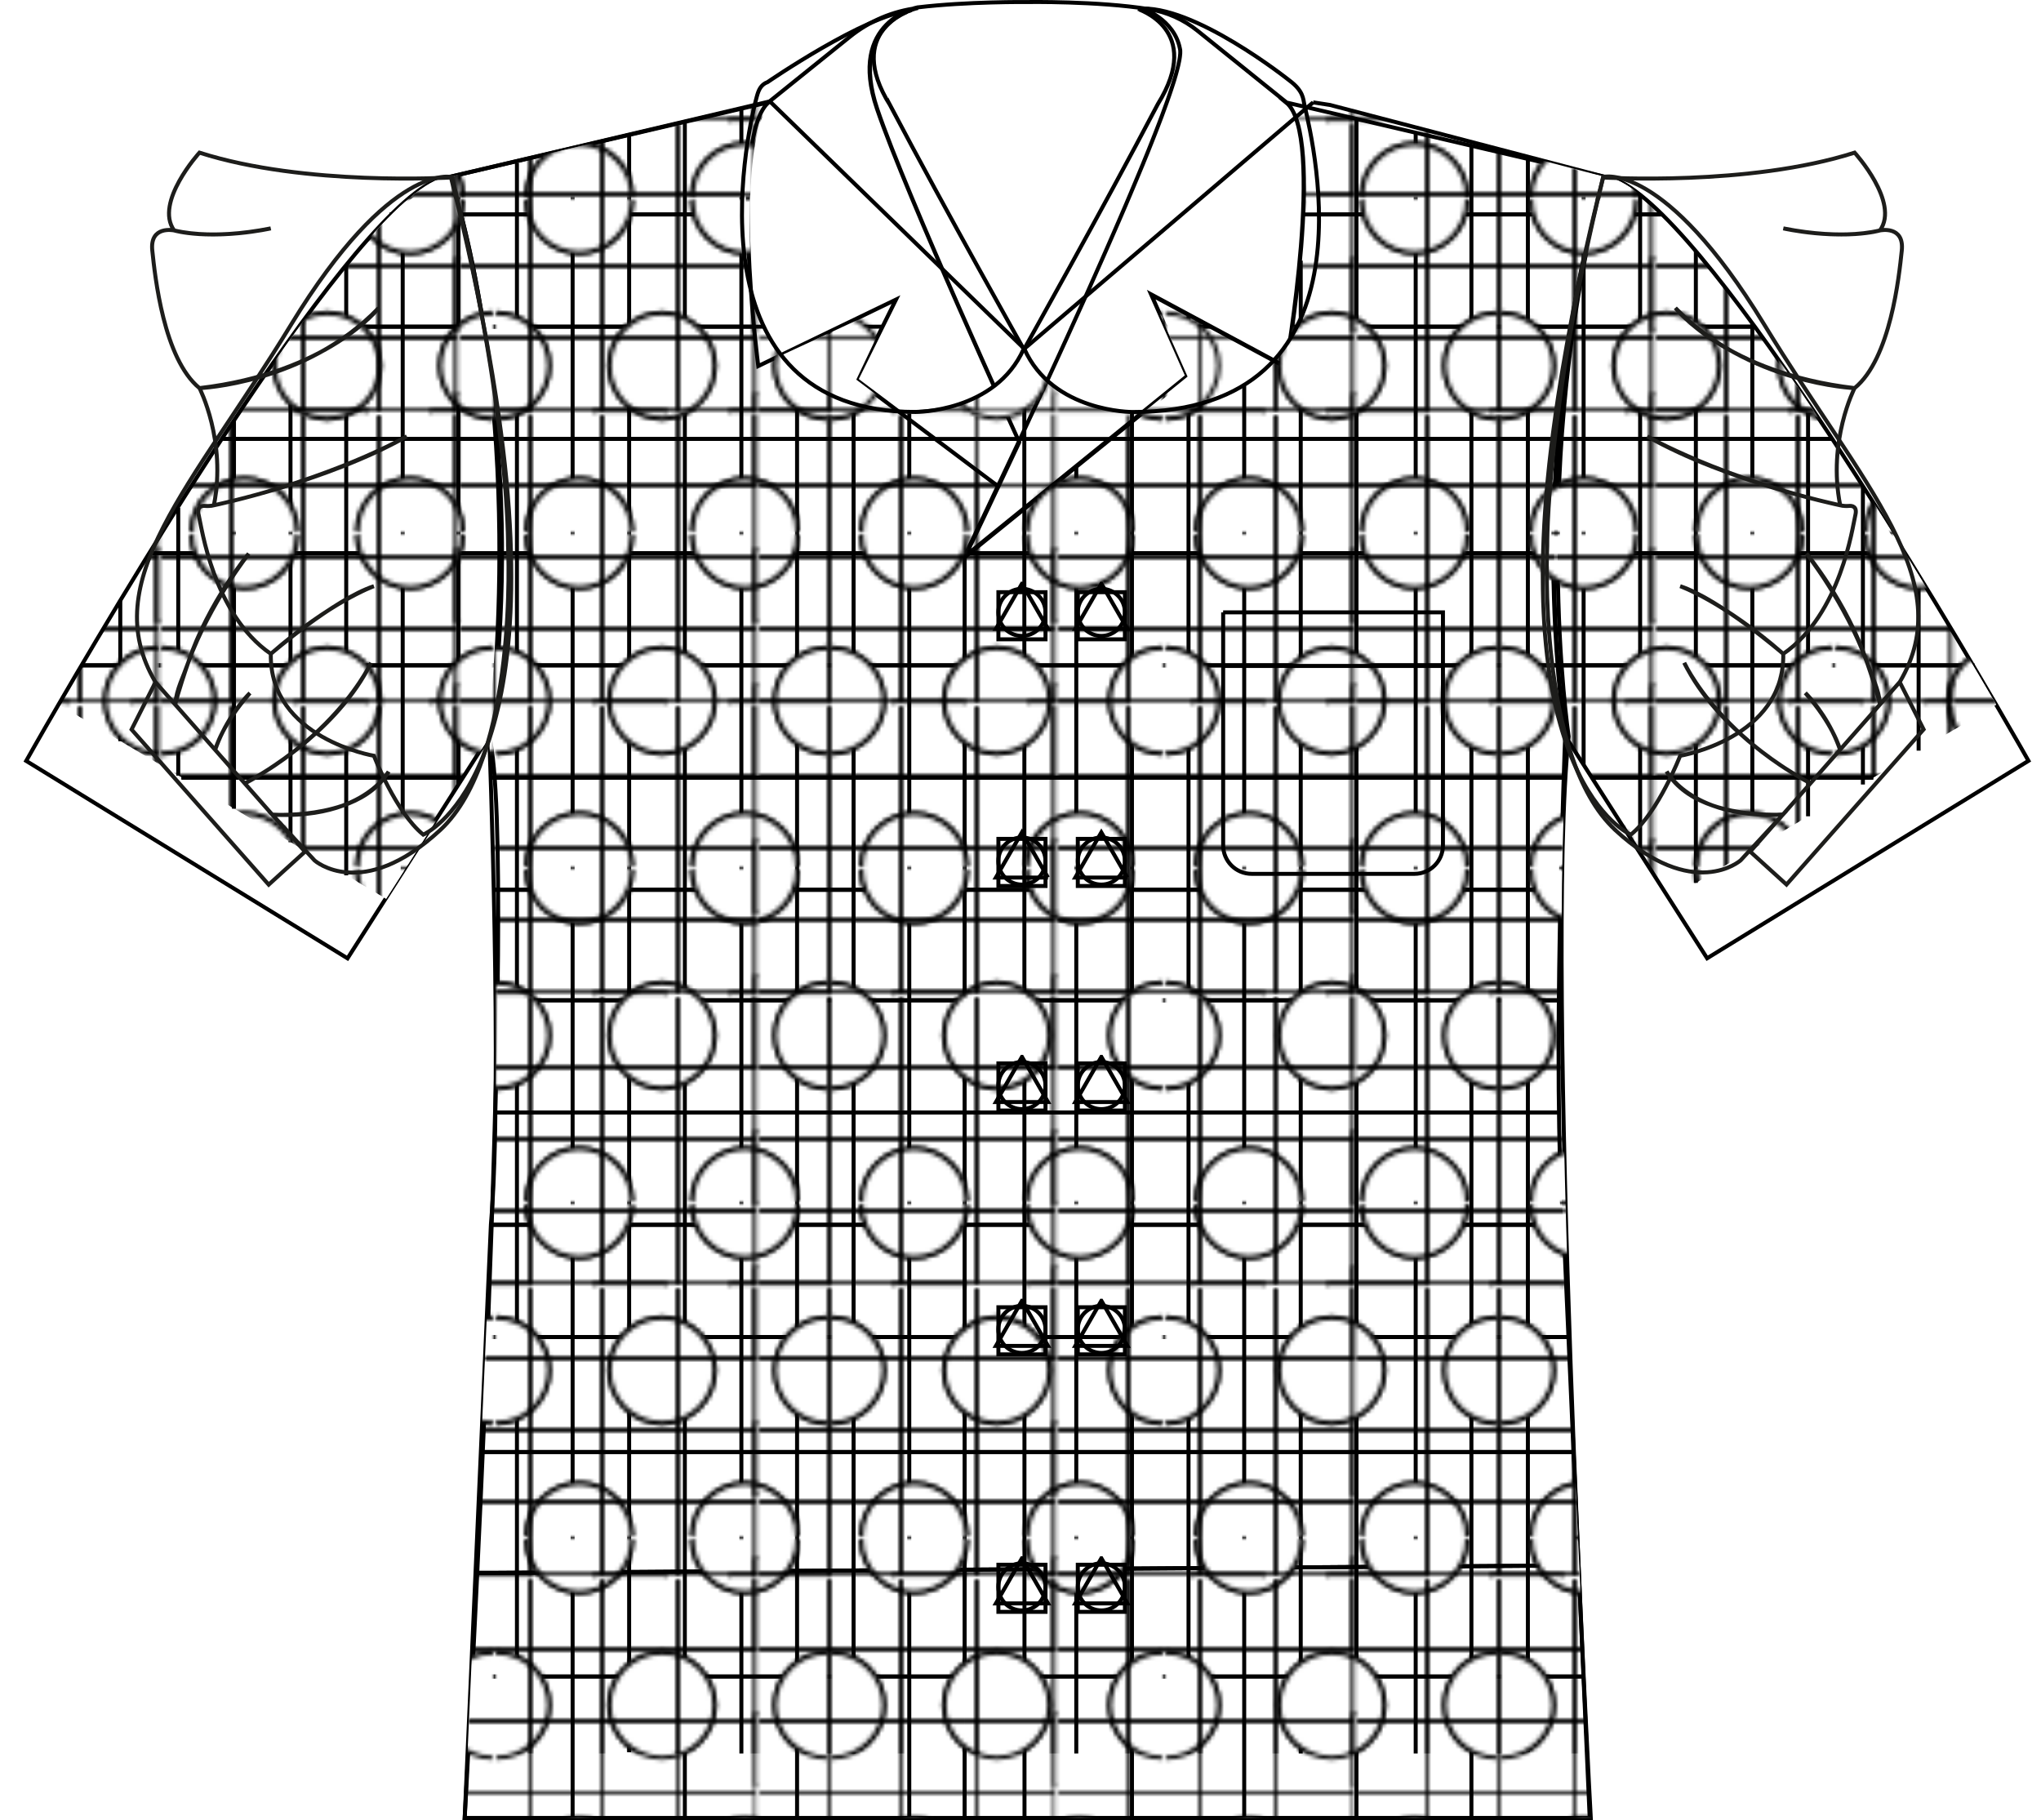 <?xml version="1.0" encoding="UTF-8"?><svg id="Calque_2" xmlns="http://www.w3.org/2000/svg" xmlns:xlink="http://www.w3.org/1999/xlink" viewBox="0 0 512.05 456.56"><defs><style>.cls-1,.cls-2,.cls-3,.cls-4{fill:none;}.cls-5{fill:url(#MBY);}.cls-2{stroke-width:.5px;}.cls-2,.cls-4{stroke:#000;}.cls-6{fill:#fff;stroke:#010101;}.cls-6,.cls-3,.cls-4{stroke-miterlimit:10;}.cls-3{stroke:#1d1d1b;}.cls-7{fill:url(#Nouveau_motif);}</style><pattern id="Nouveau_motif" x="0" y="0" width="83.06" height="83.06" patternTransform="translate(2140.56 -1209.77)" patternUnits="userSpaceOnUse" viewBox="0 0 83.06 83.06"><g><rect class="cls-1" width="83.06" height="83.06"/><circle class="cls-6" cx="62.3" cy="83.06" r="13.18"/><circle class="cls-6" cx="20.77" cy="83.06" r="13.18"/><circle class="cls-6" cx="83.06" cy="41.53" r="13.18"/><circle class="cls-6" cx="41.53" cy="41.53" r="13.18"/><circle class="cls-6" cx="0" cy="41.53" r="13.18"/><circle class="cls-6" cx="62.3" cy="0" r="13.18"/><circle class="cls-6" cx="20.77" cy="0" r="13.18"/></g></pattern><pattern id="MBY" x="0" y="0" width="74.42" height="72.26" patternTransform="translate(2140.56 -1209.77)" patternUnits="userSpaceOnUse" viewBox="0 0 74.42 72.26"><g><rect class="cls-1" width="74.42" height="72.26"/><g id="motif1" transform="translate(-1115 -318)"><g id="Rectangle_1702" transform="translate(1115 318)"><rect class="cls-2" x="73.86" y="71.81" width="18.04" height="18.04"/></g></g><g id="motif1-2" transform="translate(-1115 -318)"><g id="Rectangle_1702-2" transform="translate(1115 318)"><rect class="cls-2" x="-.56" y="71.81" width="18.04" height="18.04"/></g><g id="Rectangle_1703" transform="translate(1131 318)"><rect class="cls-1" x="16.92" y="71.25" width="19.17" height="19.17"/><rect class="cls-2" x="17.48" y="71.81" width="18.04" height="18.04"/></g><g id="Rectangle_1704" transform="translate(1147 318)"><rect class="cls-1" x="34.96" y="71.25" width="20.29" height="19.17"/><rect class="cls-2" x="35.52" y="71.81" width="19.17" height="18.04"/></g><g id="Rectangle_1705" transform="translate(1164 318)"><rect class="cls-1" x="54.12" y="71.25" width="20.29" height="19.17"/><rect class="cls-2" x="54.69" y="71.81" width="19.17" height="18.04"/></g></g><g id="motif1-3" transform="translate(-1115 -318)"><g id="Rectangle_1702-3" transform="translate(1115 318)"><rect class="cls-2" x="73.86" y="-.45" width="18.04" height="18.04"/></g><g id="Rectangle_1706" transform="translate(1115 334)"><rect class="cls-1" x="73.3" y="17.02" width="19.17" height="19.17"/><rect class="cls-2" x="73.86" y="17.59" width="18.04" height="18.04"/></g><g id="Rectangle_1710" transform="translate(1115 350)"><rect class="cls-1" x="73.3" y="35.06" width="19.17" height="19.17"/><rect class="cls-2" x="73.86" y="35.62" width="18.04" height="18.04"/></g><g id="Rectangle_1714" transform="translate(1115 366)"><rect class="cls-1" x="73.3" y="53.1" width="19.17" height="19.17"/><rect class="cls-2" x="73.86" y="53.66" width="18.04" height="18.04"/></g></g><g><rect class="cls-2" x="-.56" y="-.45" width="18.04" height="18.04"/><g><rect class="cls-1" x="16.92" y="-1.02" width="19.17" height="19.17"/><rect class="cls-2" x="17.48" y="-.45" width="18.04" height="18.04"/></g><g><rect class="cls-1" x="34.96" y="-1.02" width="20.29" height="19.17"/><rect class="cls-2" x="35.52" y="-.45" width="19.17" height="18.04"/></g><g><rect class="cls-1" x="54.12" y="-1.02" width="20.29" height="19.17"/><rect class="cls-2" x="54.69" y="-.45" width="19.17" height="18.04"/></g><g><rect class="cls-1" x="-1.12" y="17.02" width="19.17" height="19.17"/><rect class="cls-2" x="-.56" y="17.59" width="18.04" height="18.04"/></g><g><rect class="cls-1" x="16.92" y="17.02" width="19.17" height="19.17"/><rect class="cls-2" x="17.48" y="17.59" width="18.04" height="18.04"/></g><g><rect class="cls-1" x="34.96" y="17.02" width="20.29" height="19.17"/><rect class="cls-2" x="35.52" y="17.59" width="19.17" height="18.04"/></g><g><rect class="cls-1" x="54.12" y="17.02" width="20.29" height="19.17"/><rect class="cls-2" x="54.69" y="17.59" width="19.17" height="18.04"/></g><g><rect class="cls-1" x="-1.12" y="35.06" width="19.17" height="19.17"/><rect class="cls-2" x="-.56" y="35.62" width="18.04" height="18.04"/></g><g><rect class="cls-1" x="16.92" y="35.06" width="19.17" height="19.17"/><rect class="cls-2" x="17.48" y="35.62" width="18.04" height="18.04"/></g><g><rect class="cls-1" x="34.96" y="35.06" width="20.29" height="19.17"/><rect class="cls-2" x="35.52" y="35.62" width="19.17" height="18.04"/></g><g><rect class="cls-1" x="54.12" y="35.06" width="20.29" height="19.17"/><rect class="cls-2" x="54.69" y="35.62" width="19.17" height="18.04"/></g><g><rect class="cls-1" x="-1.12" y="53.1" width="19.17" height="19.17"/><rect class="cls-2" x="-.56" y="53.66" width="18.04" height="18.04"/></g><g><rect class="cls-1" x="16.92" y="53.1" width="19.17" height="19.17"/><rect class="cls-2" x="17.48" y="53.66" width="18.04" height="18.04"/></g><g><rect class="cls-1" x="34.96" y="53.1" width="20.29" height="19.17"/><rect class="cls-2" x="35.52" y="53.66" width="19.17" height="18.04"/></g><g><rect class="cls-1" x="54.12" y="53.1" width="20.29" height="19.17"/><rect class="cls-2" x="54.69" y="53.66" width="19.17" height="18.04"/></g></g></g></pattern></defs><g id="chemise"><path id="forme_chemise" class="cls-1" d="M219.48,17.23v-.03m172.7,163.5c.16,1.34,.32,2.69,.49,4.04,0,0-3.41,87.73-.42,122.41l6.58,148.9H242.01v-16.2h0V139.8l55.93-45.33-9.08-20.49,33.8,18.17s10.09-58.32-.01-66.46l79.72,18.63s-1.38,4.46-3.23,12.44c-13.98,57.41-8.85,109.4-6.95,123.95ZM117.3,439.86l-.72,16.2h125.43v-16.2H117.3Zm124.71,0H117.3l5.86-132.7c2.99-34.68-.42-122.41-.42-122.41,0,0,11.41-67.78-9.69-140.44l79.72-18.63,20.45-16.46c4.91-3.95,10.83-6.47,17.09-7.22,12.44-1.49,27.4-1.34,27.4-1.34,0,0,17.74-.28,30.65,1.79,4.45,.71,8.63,2.58,12.14,5.41l22.14,17.83c10.11,8.14,.01,66.46,.01,66.46l-33.8-18.17,9.08,20.49-55.45,44.94c-.11,.09-.28-.03-.22-.16,4.19-8.7,56.51-117.53,53.82-126.97-1.43-7.4-9.47-10.09-9.47-10.09,0,0,8.04,2.7,9.47,10.09,2.8,9.84-54.09,127.52-54.09,127.52V439.86Zm13.59-329.47l.14,.49s-28.18-61.51-35.64-83.51c-7.46-21.99,10.21-25.38,10.21-25.38m-40.07,89.84s-7.55-58.71,2.91-66.4c-10.45,7.69-2.91,66.4-2.91,66.4l34.56-16.68-9.97,20.08,35.64,26.79-35.64-26.79,9.97-20.08-34.56,16.68Zm310.56,84.93l-82.04,48.69,9.54,14.94,80.62-49.53s-3.04-5.4-8.12-14.1ZM402.45,44.3c-1.21,4.17-2.31,8.32-3.31,12.44-4.98,21.58-13.34,68.97-6.95,123.95,.34,2.63,.58,4.04,.58,4.04l25.99,40.71,82.04-48.69c-21.26-36.43-78.3-131.04-98.35-132.46Zm-3.31,12.44c-13.98,57.41-8.85,109.4-6.95,123.95-6.39-54.99,1.97-102.37,6.95-123.95Zm0,0c-13.98,57.41-8.85,109.4-6.95,123.95-6.39-54.99,1.97-102.37,6.95-123.95ZM113.05,44.3c-19.47,0-77.01,95.73-98.37,132.45l82.06,48.7L14.69,176.75c-5.07,8.71-8.1,14.11-8.1,14.11l80.62,49.53,35.53-55.65c10.97-76.31-9.69-140.44-9.69-140.44Z"/><path id="forme_chemise_colclaudine" class="cls-4" d="M329.45,25.68l4.22,.65,68.73,17.98c-19.12,71.78-8.85,140.44-8.85,140.44-6.12,57.71,5.55,271.31,5.55,271.31h-142.07l-.05-368.57,72.47-61.81Zm-72.42,430.38l-.05-368.57-63.84-62.06-80.09,18.88c19.72,65.6,9.69,140.44,9.69,140.44,7.49,29.86-6.16,271.31-6.16,271.31h140.45Z"/><path id="sans_coutures" class="cls-4" d="M392.18,180.7c.16,1.34,.32,2.69,.49,4.04,0,0-3.41,87.73-.42,122.41l6.58,148.9H242.01V139.8l55.93-45.33-9.08-20.49,33.8,18.17s10.09-58.32-.01-66.46l79.72,18.63s-1.38,4.46-3.23,12.44c-13.98,57.41-8.85,109.4-6.95,123.95Zm-267.8-9.7c1.42-15.39,2.71-42.38-.92-74.09v-.02c-.06-.48-.12-.97-.18-1.45-.19-1.57-.4-3.16-.61-4.74-.9-6.65-1.9-12.73-2.92-18.14-.33-1.76-.66-3.51-1.03-5.29-1.56-7.55-3.44-15.22-5.68-22.96-19.47,0-77.01,95.73-98.37,132.45-5.07,8.71-8.1,14.11-8.1,14.11l80.62,49.53,35.53-55.65c.59-4.13,1.09-8.22,1.51-12.27,.05-.5,.09-.98,.14-1.48Zm376.41,5.76c-21.26-36.43-78.3-131.04-98.35-132.46-1.21,4.17-2.31,8.32-3.31,12.44-4.98,21.58-13.34,68.97-6.95,123.95,.34,2.63,.58,4.04,.58,4.04l25.99,40.71,9.54,14.94,80.62-49.53s-3.04-5.4-8.12-14.1Zm-258.79-36.96V456.06H116.58l6.58-148.9c2.99-34.68-.42-122.41-.42-122.41,0,0,.75-4.45,1.51-12.27,.05-.48,.09-.97,.14-1.48,2.72-27.69,1.53-53.27-.92-74.09v-.02c-.06-.48-.12-.97-.18-1.45-.2-1.61-.4-3.19-.61-4.74-.79-5.92-1.75-11.98-2.92-18.14-.34-1.83-.69-3.61-1.03-5.29-2.95-14.47-5.68-22.96-5.68-22.96l79.72-18.63,20.45-16.46c4.91-3.95,10.83-6.47,17.09-7.22,0,0-17.67,3.38-10.21,25.38,7.46,21.99,35.64,83.49,35.64,83.51l-.16,.33c-.18,.39-.37,.79-.55,1.18-.21,.46-.42,.9-.64,1.35-.15,.33-.31,.66-.46,.98-.24,.5-.47,.99-.7,1.48-.12,.25-.24,.5-.35,.75-.21,.44-.41,.86-.61,1.29-.54,1.15-1.07,2.27-1.58,3.35-.27,.58-.54,1.15-.81,1.7-.23,.48-.45,.95-.67,1.41-.06,.13-.13,.28-.19,.41-.21,.43-.4,.85-.6,1.27-.09,.2-.19,.4-.28,.6-.17,.35-.32,.68-.48,1.02-.11,.24-.23,.48-.34,.71-.13,.28-.26,.55-.39,.83-.14,.29-.28,.58-.41,.86-.13,.27-.25,.52-.37,.78-.1,.2-.19,.41-.29,.6-.16,.33-.31,.64-.45,.95-.08,.16-.15,.32-.23,.48-.13,.26-.24,.51-.36,.76-.09,.19-.18,.37-.26,.55-.1,.22-.2,.42-.3,.63-.08,.17-.17,.35-.24,.51-.08,.17-.16,.33-.24,.49-.1,.21-.2,.41-.29,.6l-.17,.36c-.07,.14-.14,.28-.2,.42-.23,.49-.43,.9-.59,1.23v.02c-.1,.18-.17,.34-.24,.47h0c-.17,.35-.27,.55-.27,.55Zm-27.18-44.57l9.97-20.08-34.56,16.68s-7.55-58.71,2.91-66.4c-10.45,7.69-2.91,66.4-2.91,66.4l34.56-16.68-9.97,20.08,35.64,26.79-35.64-26.79ZM230.24,1.85c12.44-1.49,27.4-1.34,27.4-1.34,0,0,17.74-.28,30.65,1.79,4.45,.71,8.63,2.58,12.14,5.41l22.14,17.83c10.11,8.14,.01,66.46,.01,66.46l-33.8-18.17,9.08,20.49-55.45,44.94c-.11,.09-.28-.03-.22-.16,.06-.13,.14-.29,.23-.47v-.02c.17-.33,.37-.75,.6-1.23,.06-.13,.13-.27,.2-.42l.17-.36c.09-.19,.19-.39,.29-.6,.08-.16,.15-.32,.24-.49,.08-.16,.16-.34,.24-.51,.1-.21,.2-.41,.3-.63,.09-.18,.17-.36,.26-.55,.12-.25,.24-.5,.36-.76,.07-.16,.15-.32,.23-.48,.15-.31,.3-.62,.45-.95,.09-.2,.19-.4,.29-.6,.12-.26,.25-.51,.37-.78,.13-.28,.27-.57,.41-.86,.13-.27,.26-.54,.39-.83,.11-.23,.22-.47,.34-.71,.16-.34,.32-.67,.48-1.02,.09-.19,.19-.4,.28-.6,.2-.42,.4-.83,.6-1.27,.06-.13,.13-.27,.19-.41,.22-.47,.44-.93,.67-1.41,.26-.56,.53-1.13,.81-1.7,.51-1.08,1.04-2.2,1.58-3.35,.2-.43,.4-.85,.61-1.29,.12-.25,.24-.5,.35-.75,.23-.49,.46-.98,.7-1.48,.15-.32,.31-.66,.46-.98,.21-.45,.42-.9,.64-1.35,.18-.39,.37-.78,.55-1.18l.16-.33h0c.13-.27,.25-.54,.38-.82,.2-.43,.41-.88,.62-1.32,.18-.39,.37-.78,.55-1.18,.2-.43,.4-.86,.6-1.29,.18-.4,.37-.79,.55-1.19,.2-.44,.41-.88,.62-1.32,.2-.43,.4-.85,.6-1.28,.19-.42,.39-.83,.58-1.25,.21-.45,.42-.91,.64-1.37,.2-.44,.41-.88,.61-1.32,.2-.42,.39-.85,.59-1.27l.23-.49c.14-.3,.28-.6,.42-.91,.15-.32,.29-.63,.44-.95,.08-.17,.14-.31,.18-.4,.17-.37,.8-1.73,1.12-2.44-.17,.38-.35,.76-.52,1.13,.17-.38,.35-.75,.52-1.13,.06-.13,.11-.24,.15-.32,.2-.43,.39-.86,.59-1.28,.22-.48,.44-.97,.67-1.46,.21-.45,.41-.9,.62-1.36,.21-.45,.41-.91,.62-1.36,.22-.48,.44-.96,.66-1.44,.21-.45,.41-.91,.62-1.37,.21-.47,.43-.94,.64-1.42,.21-.47,.43-.94,.64-1.41,.21-.47,.43-.94,.64-1.41,.21-.47,.43-.94,.64-1.41,.21-.46,.42-.93,.63-1.39,.22-.49,.44-.98,.66-1.47,.2-.45,.41-.9,.61-1.35,.21-.48,.43-.96,.64-1.44,.21-.47,.42-.93,.62-1.4,.21-.46,.41-.93,.62-1.39,.21-.47,.42-.95,.63-1.42,.21-.48,.43-.96,.64-1.44,.2-.44,.39-.89,.59-1.33,.24-.54,.47-1.08,.71-1.61,.17-.39,.34-.77,.51-1.16,.24-.55,.48-1.1,.72-1.65,.16-.37,.33-.75,.49-1.12,.26-.6,.52-1.19,.78-1.79,.25-.58,.51-1.17,.76-1.75,.27-.62,.54-1.24,.8-1.85,.17-.39,.33-.78,.5-1.16,.21-.5,.43-1,.64-1.49,.17-.39,.33-.78,.49-1.16,.21-.49,.42-.98,.62-1.46,.16-.37,.31-.73,.46-1.1,.21-.49,.42-.99,.62-1.47,.15-.37,.31-.73,.46-1.1,.2-.47,.39-.94,.59-1.41,.16-.38,.31-.76,.47-1.13,.18-.44,.37-.89,.55-1.32,.15-.37,.3-.74,.45-1.11,.18-.43,.35-.87,.53-1.29,.15-.37,.29-.73,.44-1.09,.17-.41,.33-.82,.49-1.23,.15-.37,.29-.72,.43-1.08,.16-.39,.31-.79,.46-1.17,.14-.35,.27-.7,.41-1.04,.15-.38,.3-.77,.44-1.14,.13-.34,.26-.68,.39-1.01,.14-.36,.28-.72,.41-1.08,.13-.33,.25-.66,.37-.98,.13-.35,.26-.69,.38-1.04,.12-.31,.23-.62,.34-.93,.12-.33,.24-.66,.36-.99,.11-.3,.21-.6,.32-.89,.11-.32,.22-.63,.33-.94,.1-.28,.19-.56,.29-.84,.1-.3,.2-.59,.3-.89,.09-.27,.18-.53,.26-.79,.09-.29,.18-.56,.27-.84,.08-.24,.15-.49,.23-.72,.07-.22,.13-.43,.19-.64,.02-.06,.03-.11,.04-.15,.07-.23,.13-.45,.2-.67,.07-.25,.14-.49,.2-.73,.06-.21,.11-.41,.16-.61,.06-.23,.11-.45,.17-.67,.04-.18,.09-.37,.13-.55,.05-.21,.09-.41,.13-.61,.03-.16,.07-.33,.1-.48,.04-.19,.06-.37,.09-.55,.02-.14,.05-.28,.06-.41,.02-.18,.03-.33,.05-.49,0-.11,.02-.23,.03-.33,0-.17,0-.31,0-.45,0-.07,0-.16,0-.22-.02-.2-.04-.38-.09-.53-1.43-7.4-9.47-10.09-9.47-10.09,0,0,8.04,2.7,9.47,10.09,.04,.15,.07,.33,.09,.53,0,.07,0,.15,0,.22,0,.14,0,.29,0,.45,0,.1-.02,.22-.03,.33-.01,.16-.02,.32-.05,.49-.02,.13-.04,.27-.06,.41-.03,.18-.05,.35-.09,.55-.03,.15-.06,.32-.1,.48-.04,.2-.08,.4-.13,.61-.04,.17-.09,.36-.13,.55-.05,.22-.11,.44-.17,.67-.05,.2-.11,.4-.16,.61-.06,.24-.13,.48-.2,.73-.06,.22-.13,.44-.2,.67-.01,.05-.03,.1-.04,.15-.11,.38-.35,1.15-.42,1.36-.09,.28-.17,.55-.27,.84-.08,.26-.17,.52-.26,.79-.1,.29-.19,.58-.3,.89-.09,.28-.19,.56-.29,.84-.11,.31-.22,.62-.33,.94-.1,.29-.21,.59-.32,.89-.12,.33-.24,.66-.36,.99-.11,.31-.22,.62-.34,.93-.13,.34-.25,.69-.38,1.04-.12,.33-.24,.65-.37,.98-.13,.36-.27,.72-.41,1.08-.13,.33-.26,.67-.39,1.01-.15,.38-.29,.76-.44,1.14-.13,.35-.27,.69-.41,1.04-.15,.39-.31,.78-.46,1.17-.14,.36-.28,.72-.43,1.08-.16,.4-.33,.82-.49,1.23-.15,.36-.29,.73-.44,1.09-.17,.43-.35,.86-.53,1.29-.15,.37-.3,.73-.45,1.11-.18,.44-.36,.88-.55,1.32-.16,.38-.31,.75-.47,1.13-.19,.46-.39,.94-.59,1.41-.15,.37-.3,.73-.46,1.1-.2,.49-.41,.98-.62,1.47-.15,.37-.31,.73-.46,1.1-.2,.48-.41,.97-.62,1.46-.17,.39-.33,.77-.49,1.16-.21,.49-.43,.99-.64,1.49-.17,.39-.33,.77-.5,1.16-.26,.61-.53,1.23-.8,1.85-.25,.58-.5,1.16-.76,1.75-.26,.59-.52,1.19-.78,1.79-.16,.37-.33,.75-.49,1.12-.24,.55-.48,1.1-.72,1.65-.17,.39-.34,.77-.51,1.16-.24,.54-.47,1.07-.71,1.61-.2,.44-.39,.89-.59,1.33-.21,.48-.43,.96-.64,1.44-.21,.47-.42,.95-.63,1.42-.21,.46-.41,.93-.62,1.39-.21,.47-.42,.93-.62,1.4-.21,.48-.43,.96-.64,1.44-.2,.45-.41,.9-.61,1.35-.22,.49-.44,.98-.66,1.47-.21,.46-.42,.93-.63,1.39-.21,.47-.43,.94-.64,1.41-.21,.47-.43,.94-.64,1.41-.21,.47-.43,.94-.64,1.41-.21,.47-.43,.94-.64,1.42-.21,.46-.41,.91-.62,1.37-.22,.48-.44,.96-.66,1.44-.21,.45-.41,.91-.62,1.36-.21,.45-.41,.91-.62,1.36-.22,.49-.45,.97-.67,1.46-.2,.43-2.91,6.32-3.13,6.79-.2,.43-.39,.85-.59,1.27-.21,.44-.41,.89-.61,1.32-.21,.46-.42,.91-.64,1.37-.19,.42-.39,.84-.58,1.25-.2,.43-.4,.86-.6,1.28-.21,.44-.41,.88-.62,1.32-.19,.4-.37,.79-.55,1.19-.2,.43-.4,.86-.6,1.29-.19,.4-.37,.79-.55,1.18-.21,.44-.41,.88-.62,1.32-.13,.27-.25,.54-.38,.82l-.14-.49,.14,.49h0s-28.18-61.52-35.64-83.51c-7.46-21.99,10.21-25.38,10.21-25.38Zm-10.82,15.24v0Z"/><path id="motif5" class="cls-4" d="M124.78,110.2l132.25,127.44M391.12,106.35l-134.14,131.29M124.63,168.18l132.4,127.59m133.72-130.46l-133.77,130.46" transform="translate(-1684 -307)"/><path id="motif4_colclaudine" class="cls-4" d="M143.66,37.09V456.06M171.81,30.45V456.06m28.16-362.65V456.06m28.15-352.34V456.06m55.87-352.34V456.06m28.16-359.29V456.06M340.31,29.59V456.06m28.84-419.77V456.06m28.15-413.19V191.84m28.16-128.86V221.47m28.15-120.49v103.78M58.7,105.48v97.39m28.16-136.41V219.58M115.01,43.84V196.85m366.34-52.6v44.05M30.18,150.64v35.3"/><path id="motif4" class="cls-4" d="M129.69,40.88V439.54M157.84,33.84V439.54M186,27.26V439.86m28.15-359.22V439.86m55.87-322.77V439.86m28.16-360.87V439.86m28.15-374.48V439.86m28.84-406.58V439.86m28.15-400V439.54m28.16-390.7V214.06m28.15-132.98V213.06M44.72,127.39v67.18m28.16-109.81v126.52M101.03,51.07V218.75M467.37,121.93v74.86"/><path id="motif3_colclaudine" class="cls-4" d="M477.96,138.75H37.44m457.88,28.15H20.34m95.81,28.16H45.52m346.8,0H123.1m346.86,0h-70.6m-7.8,28.15H123.87m267.68,27.72H124.32m267.24,28.15H123.92m268.32,28.16H123.15m270.35,28.15H121.91m272.87,28.84H120.76m275.27,28.45l-276.74,1.92m277.97,25.94H118.39M186.14,53.79H97.78m319.22,0h-85.88m-139.48,28.16H74.79m365.37,0h-114.68m134.2,28.15H55.97"/><path id="motif3" class="cls-4" d="M477.96,138.75H37.44m457.88,28.15H20.34m95.81,28.16H45.52m346.8,0H123.1m346.86,0h-70.6m-7.8,28.15H123.87m267.68,27.72H124.32m267.24,28.15H123.92m268.32,28.16H123.15m270.35,28.15H121.91m272.87,28.84H120.76m275.27,28.45l-276.74,1.92m277.97,25.94H118.39M187.42,53.79H97.78m319.22,0h-90.04m-137.7,28.16H74.79m146.64,0h-10.71m92.98,0h-11.3m147.77,0h-115.9m-89.65,28.15H55.97m403.71,0h-181.04"/><path id="motif2_colclaudine" class="cls-7" d="M327.17,25.33l6.5,1,68.73,17.98c-19.12,71.78-8.85,140.44-8.85,140.44-6.12,57.71,5.55,271.31,5.55,271.31h-142.07l-.05-368.57s4.23,11.55,17.12,14.2c17.57,4.87,36.6-2.63,44.88-10.66,13.91-15.65,11.07-32.06,11.68-43.24,.31-5.67-3.5-22.46-3.5-22.46Zm-70.14,430.73l-.05-368.57s-5.23,10.44-14.04,13.04c-7.47,2.88-25.09,3.64-32.02-.36-8.63-4.17-22.66-11.07-24.78-41.85-1.73-7.85,3.26-32,3.26-32l-76.35,18c19.72,65.6,9.69,140.44,9.69,140.44,7.49,29.86-6.16,271.31-6.16,271.31h140.45ZM402.45,44.3c-1.21,4.17-2.31,8.32-3.31,12.44-4.98,21.58-13.34,68.97-6.95,123.95,.34,2.63,.58,4.04,.58,4.04l25.99,40.71,82.04-48.69c-21.26-36.43-78.3-131.04-98.35-132.46ZM96.87,225.45l25.99-40.71c.59-4.13,1.09-8.22,1.51-12.27,1.46-15.1,2.97-42.82-.78-75.57v-.02c-.06-.48-.12-.97-.18-1.45-1.32-10.86-2.97-20.38-4.56-28.17-1.56-7.55-3.44-15.22-5.68-22.96-19.47,0-77.01,95.73-98.37,132.45l82.06,48.7L14.81,176.75"/><path id="motif2" class="cls-7" d="M123.29,95.43c-1.32-10.86-2.97-20.38-4.56-28.17,2,9.66,3.48,19.1,4.56,28.17Zm.17,1.45c-.06-.48-.12-.97-.17-1.45,.06,.48,.12,.97,.17,1.45Zm-10.41-52.58c2.25,7.73,4.12,15.41,5.68,22.96-2.95-14.47-5.68-22.96-5.68-22.96Zm11.19,128.17c2.91-28.26,1.71-54.38-.78-75.57,3.75,32.75,2.24,60.46,.78,75.57Zm117.76-32.68l55.93-45.33m-174.47,2.42v0Zm119.03,41.89v0Zm-119.76,45.97s.75-4.45,1.51-12.27c-.42,4.05-.91,8.14-1.51,12.27ZM399.13,56.75c-13.98,57.41-8.85,109.4-6.95,123.95-6.39-54.99,1.97-102.37,6.95-123.95Zm3.31-12.44c-1.21,4.17-2.31,8.32-3.31,12.44-4.98,21.58-13.34,68.97-6.95,123.95,.34,2.63,.58,4.04,.58,4.04l25.99,40.71,82.04-48.69c-21.26-36.43-78.3-131.04-98.35-132.46ZM242.01,439.86h156.38l-6.13-132.7c-2.99-34.68,.42-122.41,.42-122.41-.17-1.35-.34-2.7-.49-4.04-1.9-14.56-7.03-66.55,6.95-123.95,1.84-7.99,3.23-12.44,3.23-12.44l-79.72-18.63c10.11,8.14,.01,66.46,.01,66.46l-33.8-18.17,9.08,20.49-55.93,45.33V439.86h-.45M194,25.43l-1.23,.25-79.72,18.63s2.73,8.49,5.68,22.96c2,9.66,3.48,19.1,4.56,28.17,.06,.48,.12,.97,.17,1.45v.02c2.49,21.19,3.69,47.31,.78,75.57-.76,7.82-1.51,12.27-1.51,12.27,0,0,3.41,87.73,.42,122.41l-5.86,132.7h124.71V139.8l8.47-17.78h0l-35.64-26.79,9.07-19.05-33.71,15.67s-6.64-58.73,3.81-66.42M96.87,225.45l25.99-40.71c.59-4.13,1.09-8.22,1.51-12.27,1.46-15.1,2.97-42.82-.78-75.57v-.02c-.06-.48-.12-.97-.18-1.45-1.32-10.86-2.97-20.38-4.56-28.17-1.56-7.55-3.44-15.22-5.68-22.96-19.47,0-77.01,95.73-98.37,132.45l82.06,48.7L14.81,176.75"/><path id="motif1_colclaudine" class="cls-5" d="M327.17,25.33l6.5,1,68.73,17.98c-19.12,71.78-8.85,140.44-8.85,140.44-6.12,57.71,5.55,271.31,5.55,271.31h-142.07l-.05-368.57s4.23,11.55,17.12,14.2c17.57,4.87,36.6-2.63,44.88-10.66,13.91-15.65,11.07-32.06,11.68-43.24,.31-5.67-3.5-22.46-3.5-22.46Zm-70.14,430.73l-.05-368.57s-5.23,10.44-14.04,13.04c-7.47,2.88-25.09,3.64-32.02-.36-8.63-4.17-22.66-11.07-24.78-41.85-1.73-7.85,3.26-32,3.26-32l-76.35,18c19.72,65.6,9.69,140.44,9.69,140.44,7.49,29.86-6.16,271.31-6.16,271.31h140.45ZM402.45,44.3c-1.21,4.17-2.31,8.32-3.31,12.44-4.98,21.58-13.34,68.97-6.95,123.95,.34,2.63,.58,4.04,.58,4.04l25.99,40.71,82.04-48.69c-21.26-36.43-78.3-131.04-98.35-132.46ZM96.87,225.45l25.99-40.71c.59-4.13,1.09-8.22,1.51-12.27,1.46-15.1,2.97-42.82-.78-75.57v-.02c-.06-.48-.12-.97-.18-1.45-1.32-10.86-2.97-20.38-4.56-28.17-1.56-7.55-3.44-15.22-5.68-22.96-19.47,0-77.01,95.73-98.37,132.45l82.06,48.7L14.81,176.75"/><path id="motif1-4" class="cls-5" d="M123.29,95.43c-1.32-10.86-2.97-20.38-4.56-28.17,2,9.66,3.48,19.1,4.56,28.17Zm.17,1.45c-.06-.48-.12-.97-.17-1.45,.06,.48,.12,.97,.17,1.45Zm-10.41-52.58c2.25,7.73,4.12,15.41,5.68,22.96-2.95-14.47-5.68-22.96-5.68-22.96Zm11.19,128.17c2.91-28.26,1.71-54.38-.78-75.57,3.75,32.75,2.24,60.46,.78,75.57Zm117.76-32.68l55.93-45.33m-174.47,2.42v0Zm119.03,41.89v0Zm-119.76,45.97s.75-4.45,1.51-12.27c-.42,4.05-.91,8.14-1.51,12.27ZM399.13,56.75c-13.98,57.41-8.85,109.4-6.95,123.95-6.39-54.99,1.97-102.37,6.95-123.95Zm3.31-12.44c-1.21,4.17-2.31,8.32-3.31,12.44-4.98,21.58-13.34,68.97-6.95,123.95,.34,2.63,.58,4.04,.58,4.04l25.99,40.71,82.04-48.69c-21.26-36.43-78.3-131.04-98.35-132.46ZM242.01,439.86h156.38l-6.13-132.7c-2.99-34.68,.42-122.41,.42-122.41-.17-1.35-.34-2.7-.49-4.04-1.9-14.56-7.03-66.55,6.95-123.95,1.84-7.99,3.23-12.44,3.23-12.44l-79.72-18.63c10.11,8.14,.01,66.46,.01,66.46l-33.8-18.17,9.08,20.49-55.93,45.33V439.86h-.45M194,25.43l-1.23,.25-79.72,18.63s2.73,8.49,5.68,22.96c2,9.66,3.48,19.1,4.56,28.17,.06,.48,.12,.97,.17,1.45v.02c2.49,21.19,3.69,47.31,.78,75.57-.76,7.82-1.51,12.27-1.51,12.27,0,0,3.41,87.73,.42,122.41l-5.86,132.7h124.71V139.8l8.47-17.78h0l-35.64-26.79,9.07-19.05-33.71,15.67s-6.64-58.73,3.81-66.42M96.87,225.45l25.99-40.71c.59-4.13,1.09-8.22,1.51-12.27,1.46-15.1,2.97-42.82-.78-75.57v-.02c-.06-.48-.12-.97-.18-1.45-1.32-10.86-2.97-20.38-4.56-28.17-1.56-7.55-3.44-15.22-5.68-22.96-19.47,0-77.01,95.73-98.37,132.45l82.06,48.7L14.81,176.75"/><path id="col_claudine" class="cls-4" d="M223.34,26.46c13.99,26.52,33.48,61.09,33.48,61.09-7.11,15.89-27.14,15.79-27.14,15.79-56.81,0-42.86-67.96-39.8-79.15,.41-1.5,.94-2.95,2.7-3.6,0,0,24.39-16.77,35.85-17.95,.08,0-16.79,5.07-5.09,23.83ZM285.37,2.22c13.79-1.46,38.06,17.92,38.06,17.92,3.65,2.71,3.48,4.68,3.83,6.19,2.49,10.65,18.34,77.02-43.14,77.02,0,0-20.04,.1-27.14-15.86,0,0,19.49-34.71,33.48-61.34,11.7-18.84-5.17-23.92-5.09-23.93Z"/><path id="manche_ballons1" class="cls-3" d="M73.61,188.59c-1.45,1.12-3,2.24-4.65,3.35,1.44-.97,3.01-2.09,4.65-3.35Zm18.63-20.72c.58-1.03,.84-1.61,.84-1.61-.27,.54-.55,1.08-.84,1.61Zm-17.46,19.82l.03-.02-.03,.02Zm-6.93,5c-.12,.08-.24,.16-.36,.23,.12-.08,.24-.15,.36-.23Zm-13.87-4.6l-9.19-10.42-5.78-6.55,17.05,19.34-2.09-2.37Zm-10.03-11.37c.32-3.95,2.08-6.95,3.34-10.73-2.61,7.53-3.34,10.73-3.34,10.73Zm10.03,11.37c.56-1.61,1.21-3.1,1.89-4.48-1.44,2.77-1.89,4.48-1.89,4.48Zm31.95,14.01c-6.33,2.16-13.06,2.34-16.04,2.3,6.78,.18,12.03-.83,16.04-2.3Zm11.05-7.76c.36-.5,.52-.8,.52-.8-.16,.28-.34,.54-.52,.8Zm-43-6.25l-14.97-16.98-6,11.88,34.4,38.92,9.1-8.26-10.65-12.08-4.46-5.06-7.43-8.42Zm43,6.25c-1.16,1.62-4.4,5.32-11.05,7.76,4.32-1.47,8.44-3.88,11.05-7.76Zm-4.74-26.47c-1.89,3.37-7.13,11.54-17.43,19.79,6.09-4.83,12.93-11.53,17.43-19.79Zm-23.28,24.07c-.38,.26-.75,.5-1.12,.74,.38-.25,.75-.49,1.12-.74Zm58.5-54.92s.43-33.43-14.05-92.6c0,0-15.32-4.02-40.35,36.96-25.03,40.98-49.05,64.36-34.05,89.74l4.94,5.61s0-2.09,3.34-10.73c5.35-14.63,15.11-27.11,15.11-27.11-8.42,11.29-12.82,20.5-15.11,27.11-1.26,3.78-3.02,6.78-3.34,10.73l10.03,11.37s.45-1.7,1.89-4.48c3.04-6.1,6.83-9.76,6.83-9.76-3.39,3.84-5.52,7.24-6.83,9.76-.69,1.37-1.33,2.87-1.89,4.48l2.09,2.37,5.34,6.06c2.16-1.16,4.18-2.37,6.08-3.59,.12-.08,.24-.15,.36-.23,.38-.25,.75-.49,1.12-.74,1.44-.97,3.01-2.09,4.65-3.35,.39-.3,.78-.6,1.16-.91l.03-.02c10.3-8.25,15.55-16.42,17.43-19.79,.29-.53,.57-1.07,.84-1.61,0,0-.27,.59-.84,1.61-4.51,8.27-11.34,14.96-17.43,19.79l-.03,.02c-.39,.31-.78,.61-1.16,.91-1.45,1.12-3,2.24-4.65,3.35-.38,.26-.75,.5-1.12,.74-.12,.08-.24,.16-.36,.23-3.62,2.35-6.08,3.59-6.08,3.59l4.46,5.06,2.44,2.77c.54,.03,1.06,.04,1.58,.06,2.98,.05,9.71-.13,16.04-2.3,6.65-2.44,9.9-6.14,11.05-7.76,.18-.26,.36-.53,.52-.8,0,0-.16,.3-.52,.8-2.62,3.88-6.74,6.28-11.05,7.76-4.01,1.47-9.26,2.48-16.04,2.3-1-.02-1.58-.06-1.58-.06l10.63,11.5s11.85,10.53,31.5-7.64c19.65-18.16,17.03-71.18,17.03-71.18Zm-80.17,28.96c2.3-6.61,6.69-15.82,15.11-27.11,0,0-10.18,12.3-15.11,27.11Zm8.58,17.63c1.31-2.52,3.44-5.92,6.83-9.76,0,0-3.79,3.66-6.83,9.76Zm11.62,9.31c-1.9,1.22-3.92,2.43-6.08,3.59h0s2.46-1.24,6.08-3.59Zm7.29-5.23c-.39,.31-.78,.61-1.16,.91,.39-.3,.78-.6,1.16-.91Zm-6.47,16.65s.58,.04,1.58,.06c-.52-.01-1.04-.03-1.58-.06Zm-6.9-7.83l-5.34-6.06,5.34,6.06h0Zm0,0l4.46,5.06-4.46-5.06h0Z"/><path id="manche_ballons2" class="cls-3" d="M446.66,191.94c-1.65-1.11-3.2-2.23-4.65-3.35,1.64,1.26,3.21,2.38,4.65,3.35Zm-24.12-25.68s.27,.59,.84,1.61c-.29-.53-.57-1.07-.84-1.61Zm18.28,21.4l.03,.02-.03-.02Zm7.32,5.25c-.12-.08-.24-.16-.36-.23,.12,.08,.24,.15,.36,.23Zm11.42-2.47l17.05-19.34-5.78,6.55-9.19,10.42-2.09,2.37Zm8.77-24.47c1.26,3.78,3.02,6.78,3.34,10.73,0,0-.72-3.21-3.34-10.73Zm-8.58,17.63c.69,1.37,1.33,2.87,1.89,4.48,0,0-.45-1.7-1.89-4.48Zm-14.02,20.78c-2.98,.05-9.71-.13-16.04-2.3,4.01,1.47,9.26,2.48,16.04,2.3Zm-27.62-10.86s.16,.3,.52,.8c-.18-.26-.36-.53-.52-.8Zm36.1,2.97l-4.46,5.06-10.65,12.08,9.1,8.26,34.4-38.92-6-11.88-14.97,16.98-7.43,8.42Zm-24.52,5.59c-6.65-2.44-9.9-6.14-11.05-7.76,2.62,3.88,6.74,6.28,11.05,7.76Zm11.12-14.43c-10.3-8.25-15.55-16.42-17.43-19.79,4.51,8.27,11.34,14.96,17.43,19.79Zm6.96,5.02c-.36-.24-.73-.48-1.12-.74,.37,.25,.74,.5,1.12,.74Zm-42.58,15.51c19.65,18.16,31.5,7.64,31.5,7.64l10.63-11.5s-.58,.04-1.58,.06c-6.78,.18-12.03-.83-16.04-2.3-4.32-1.47-8.44-3.88-11.05-7.76-.36-.5-.52-.8-.52-.8,.16,.28,.34,.54,.52,.8,1.16,1.62,4.4,5.32,11.05,7.76,6.33,2.16,13.06,2.34,16.04,2.3,.52-.01,1.04-.03,1.58-.06l2.44-2.77,4.46-5.06s-2.46-1.24-6.08-3.59c-.12-.08-.24-.16-.36-.23-.36-.24-.73-.48-1.12-.74-1.65-1.11-3.2-2.23-4.65-3.35-.38-.29-.77-.6-1.16-.91l-.03-.02c-6.09-4.83-12.93-11.53-17.43-19.79-.58-1.03-.84-1.61-.84-1.61,.27,.54,.55,1.08,.84,1.61,1.89,3.37,7.13,11.54,17.43,19.79l.03,.02c.38,.3,.77,.6,1.16,.91,1.64,1.26,3.21,2.38,4.65,3.35,.37,.25,.74,.5,1.12,.74,.12,.08,.24,.15,.36,.23,1.9,1.22,3.92,2.43,6.08,3.59l5.34-6.06,2.09-2.37c-.56-1.61-1.21-3.1-1.89-4.48-1.31-2.52-3.44-5.92-6.83-9.76,0,0,3.79,3.66,6.83,9.76,1.44,2.77,1.89,4.48,1.89,4.48l10.03-11.37c-.32-3.95-2.08-6.95-3.34-10.73-2.3-6.61-6.69-15.82-15.11-27.11,0,0,9.77,12.48,15.11,27.11,3.34,8.64,3.34,10.73,3.34,10.73l4.94-5.61c15.01-25.38-9.02-48.76-34.05-89.74-25.03-40.98-40.35-36.96-40.35-36.96-14.48,59.18-14.05,92.6-14.05,92.6,0,0-2.62,53.01,17.03,71.18Zm48.02-69.33c8.42,11.29,12.82,20.5,15.11,27.11-4.93-14.81-15.11-27.11-15.11-27.11Zm-.29,34.98c3.39,3.84,5.52,7.24,6.83,9.76-3.04-6.1-6.83-9.76-6.83-9.76Zm1.29,22.66h0c-2.16-1.16-4.18-2.37-6.08-3.59,3.62,2.35,6.08,3.59,6.08,3.59Zm-12.21-7.91c-.38-.29-.77-.6-1.16-.91,.38,.3,.77,.6,1.16,.91Zm3.73,15.8c1-.02,1.58-.06,1.58-.06-.54,.03-1.06,.04-1.58,.06Zm8.48-7.88l5.34-6.06-5.34,6.06h0Zm0,0l-4.46,5.06,4.46-5.06h0Z"/><path id="manche_volants1" class="cls-3" d="M50.04,97.36c32.29-3.78,44.96-20.11,44.96-20.11-18.3,19.05-44.96,20.11-44.96,20.11-9.02-7.41-11.15-28.09-11.83-34.49-.68-6.4,5.47-5.07,5.47-5.07,10.82,2.55,24.25-.51,24.25-.51-15.63,3.11-24.25,.51-24.25,.51-5.02-7.02,6.36-19.51,6.36-19.51,26.56,8.5,63.1,6.23,63.1,6.23,8.51,33.26,11.94,59.53,11.94,59.53,13.23,91.79-18.89,105.32-18.89,105.32-6.89-5.55-12.38-19.78-12.38-19.78,0,0-26.24-4.39-25.87-25.57,14.97-13.09,25.87-16.98,25.87-16.98-10,3.31-25.87,16.98-25.87,16.98-14.49-10.02-17.37-31.9-18.08-34.78-.53-2.18,.73-2.41,1.62-2.33,.73,.07,1.47,0,2.18-.16,29.86-6.62,48.41-17.29,48.41-17.29-20.14,11.41-48.41,17.29-48.41,17.29,3.22-16.14-3.61-29.39-3.61-29.39"/><path id="manche_volants2" class="cls-3" d="M465.28,97.36s-6.83,13.25-3.61,29.39c0,0-28.27-5.88-48.41-17.29,0,0,18.56,10.67,48.41,17.29,.72,.16,1.46,.23,2.18,.16,.88-.08,2.15,.15,1.62,2.33-.71,2.89-3.59,24.77-18.08,34.78,0,0-15.88-13.68-25.87-16.98,0,0,10.9,3.89,25.87,16.98,.36,21.18-25.87,25.57-25.87,25.57,0,0-5.49,14.22-12.38,19.78,0,0-32.12-13.53-18.89-105.32,0,0,3.44-26.26,11.94-59.53,0,0,36.53,2.27,63.1-6.23,0,0,11.38,12.49,6.36,19.51,0,0-8.62,2.59-24.25-.51,0,0,13.43,3.06,24.25,.51,0,0,6.15-1.33,5.47,5.07-.68,6.4-2.8,27.08-11.83,34.49,0,0-26.66-1.05-44.96-20.11,0,0,12.67,16.33,44.96,20.11"/><path id="cache_manche1" class="cls-1" d="M0,191.79S85.09,42.14,112.52,42.14c0,0,21.53,68.74,9.84,145.99l-34.94,55.34L0,191.79Z"/><path id="cache_manche2" class="cls-1" d="M428.43,243.36l-35.84-56.45c-11.69-77.25,9.55-142.61,9.55-142.61,27.43,0,109.91,147.8,109.91,147.8l-83.62,51.26Z"/><path id="poche" class="cls-4" d="M306.86,153.61h55.15v58.46c0,3.94-3.19,7.13-7.13,7.13h-40.88c-3.94,0-7.13-3.19-7.13-7.13v-58.46Zm0,13.44h55.15"/><path id="boutons_carres" class="cls-4" d="M262.3,160.37h-11.82v-11.82h11.82v11.82Zm0,50.06h-11.82v11.82h11.82v-11.82Zm0,56.32h-11.82v11.82h11.82v-11.82Zm0,61.17h-11.82v11.82h11.82v-11.82Zm0,64.59h-11.82v11.82h11.82v-11.82Z"/><path id="boutons_triangles" class="cls-4" d="M262.92,220.13h-13.07l6.53-11.33,6.53,11.33Zm-6.53-73.71l-6.53,11.33h13.07l-6.53-11.33Zm0,118.7l-6.53,11.33h13.07l-6.53-11.33Zm0,61.17l-6.53,11.33h13.07l-6.53-11.33Zm0,64.59l-6.53,11.33h13.07l-6.53-11.33Z"/><path id="boutons_ronds" class="cls-4" d="M256.38,266.4c-3.26,0-5.91,2.65-5.91,5.91s2.65,5.91,5.91,5.91,5.91-2.65,5.91-5.91-2.65-5.91-5.91-5.91Zm0-56.32c-3.26,0-5.91,2.65-5.91,5.91s2.65,5.91,5.91,5.91,5.91-2.65,5.91-5.91-2.65-5.91-5.91-5.91Zm0-62.38c-3.26,0-5.91,2.65-5.91,5.91s2.65,5.91,5.91,5.91,5.91-2.65,5.91-5.91-2.65-5.91-5.91-5.91Zm0,179.86c-3.26,0-5.91,2.65-5.91,5.91s2.65,5.91,5.91,5.91,5.91-2.65,5.91-5.91-2.65-5.91-5.91-5.91Zm0,64.59c-3.26,0-5.91,2.65-5.91,5.91s2.65,5.91,5.91,5.91,5.91-2.65,5.91-5.91-2.65-5.91-5.91-5.91Z"/><path id="boutons_ronds_colclaudine" class="cls-4" d="M276.31,266.4c-3.26,0-5.91,2.65-5.91,5.91s2.65,5.91,5.91,5.91,5.91-2.65,5.91-5.91-2.65-5.91-5.91-5.91Zm0-56.32c-3.26,0-5.91,2.65-5.91,5.91s2.65,5.91,5.91,5.91,5.91-2.65,5.91-5.91-2.65-5.91-5.91-5.91Zm0-62.38c-3.26,0-5.91,2.65-5.91,5.91s2.65,5.91,5.91,5.91,5.91-2.65,5.91-5.91-2.65-5.91-5.91-5.91Zm0,179.86c-3.26,0-5.91,2.65-5.91,5.91s2.65,5.91,5.91,5.91,5.91-2.65,5.91-5.91-2.65-5.91-5.91-5.91Zm0,64.59c-3.26,0-5.91,2.65-5.91,5.91s2.65,5.91,5.91,5.91,5.91-2.65,5.91-5.91-2.65-5.91-5.91-5.91Z"/><path id="boutons_carres_colclaudine" class="cls-4" d="M282.22,160.37h-11.82v-11.82h11.82v11.82Zm0,50.06h-11.82v11.82h11.82v-11.82Zm0,56.32h-11.82v11.82h11.82v-11.82Zm0,61.17h-11.82v11.82h11.82v-11.82Zm0,64.59h-11.82v11.82h11.82v-11.82Z"/><path id="boutons_triangles_colclaudine" class="cls-4" d="M282.84,220.13h-13.07l6.53-11.33,6.53,11.33Zm-6.53-73.71l-6.53,11.33h13.07l-6.53-11.33Zm0,118.7l-6.53,11.33h13.07l-6.53-11.33Zm0,61.17l-6.53,11.33h13.07l-6.53-11.33Zm0,64.59l-6.53,11.33h13.07l-6.53-11.33Z"/></g></svg>